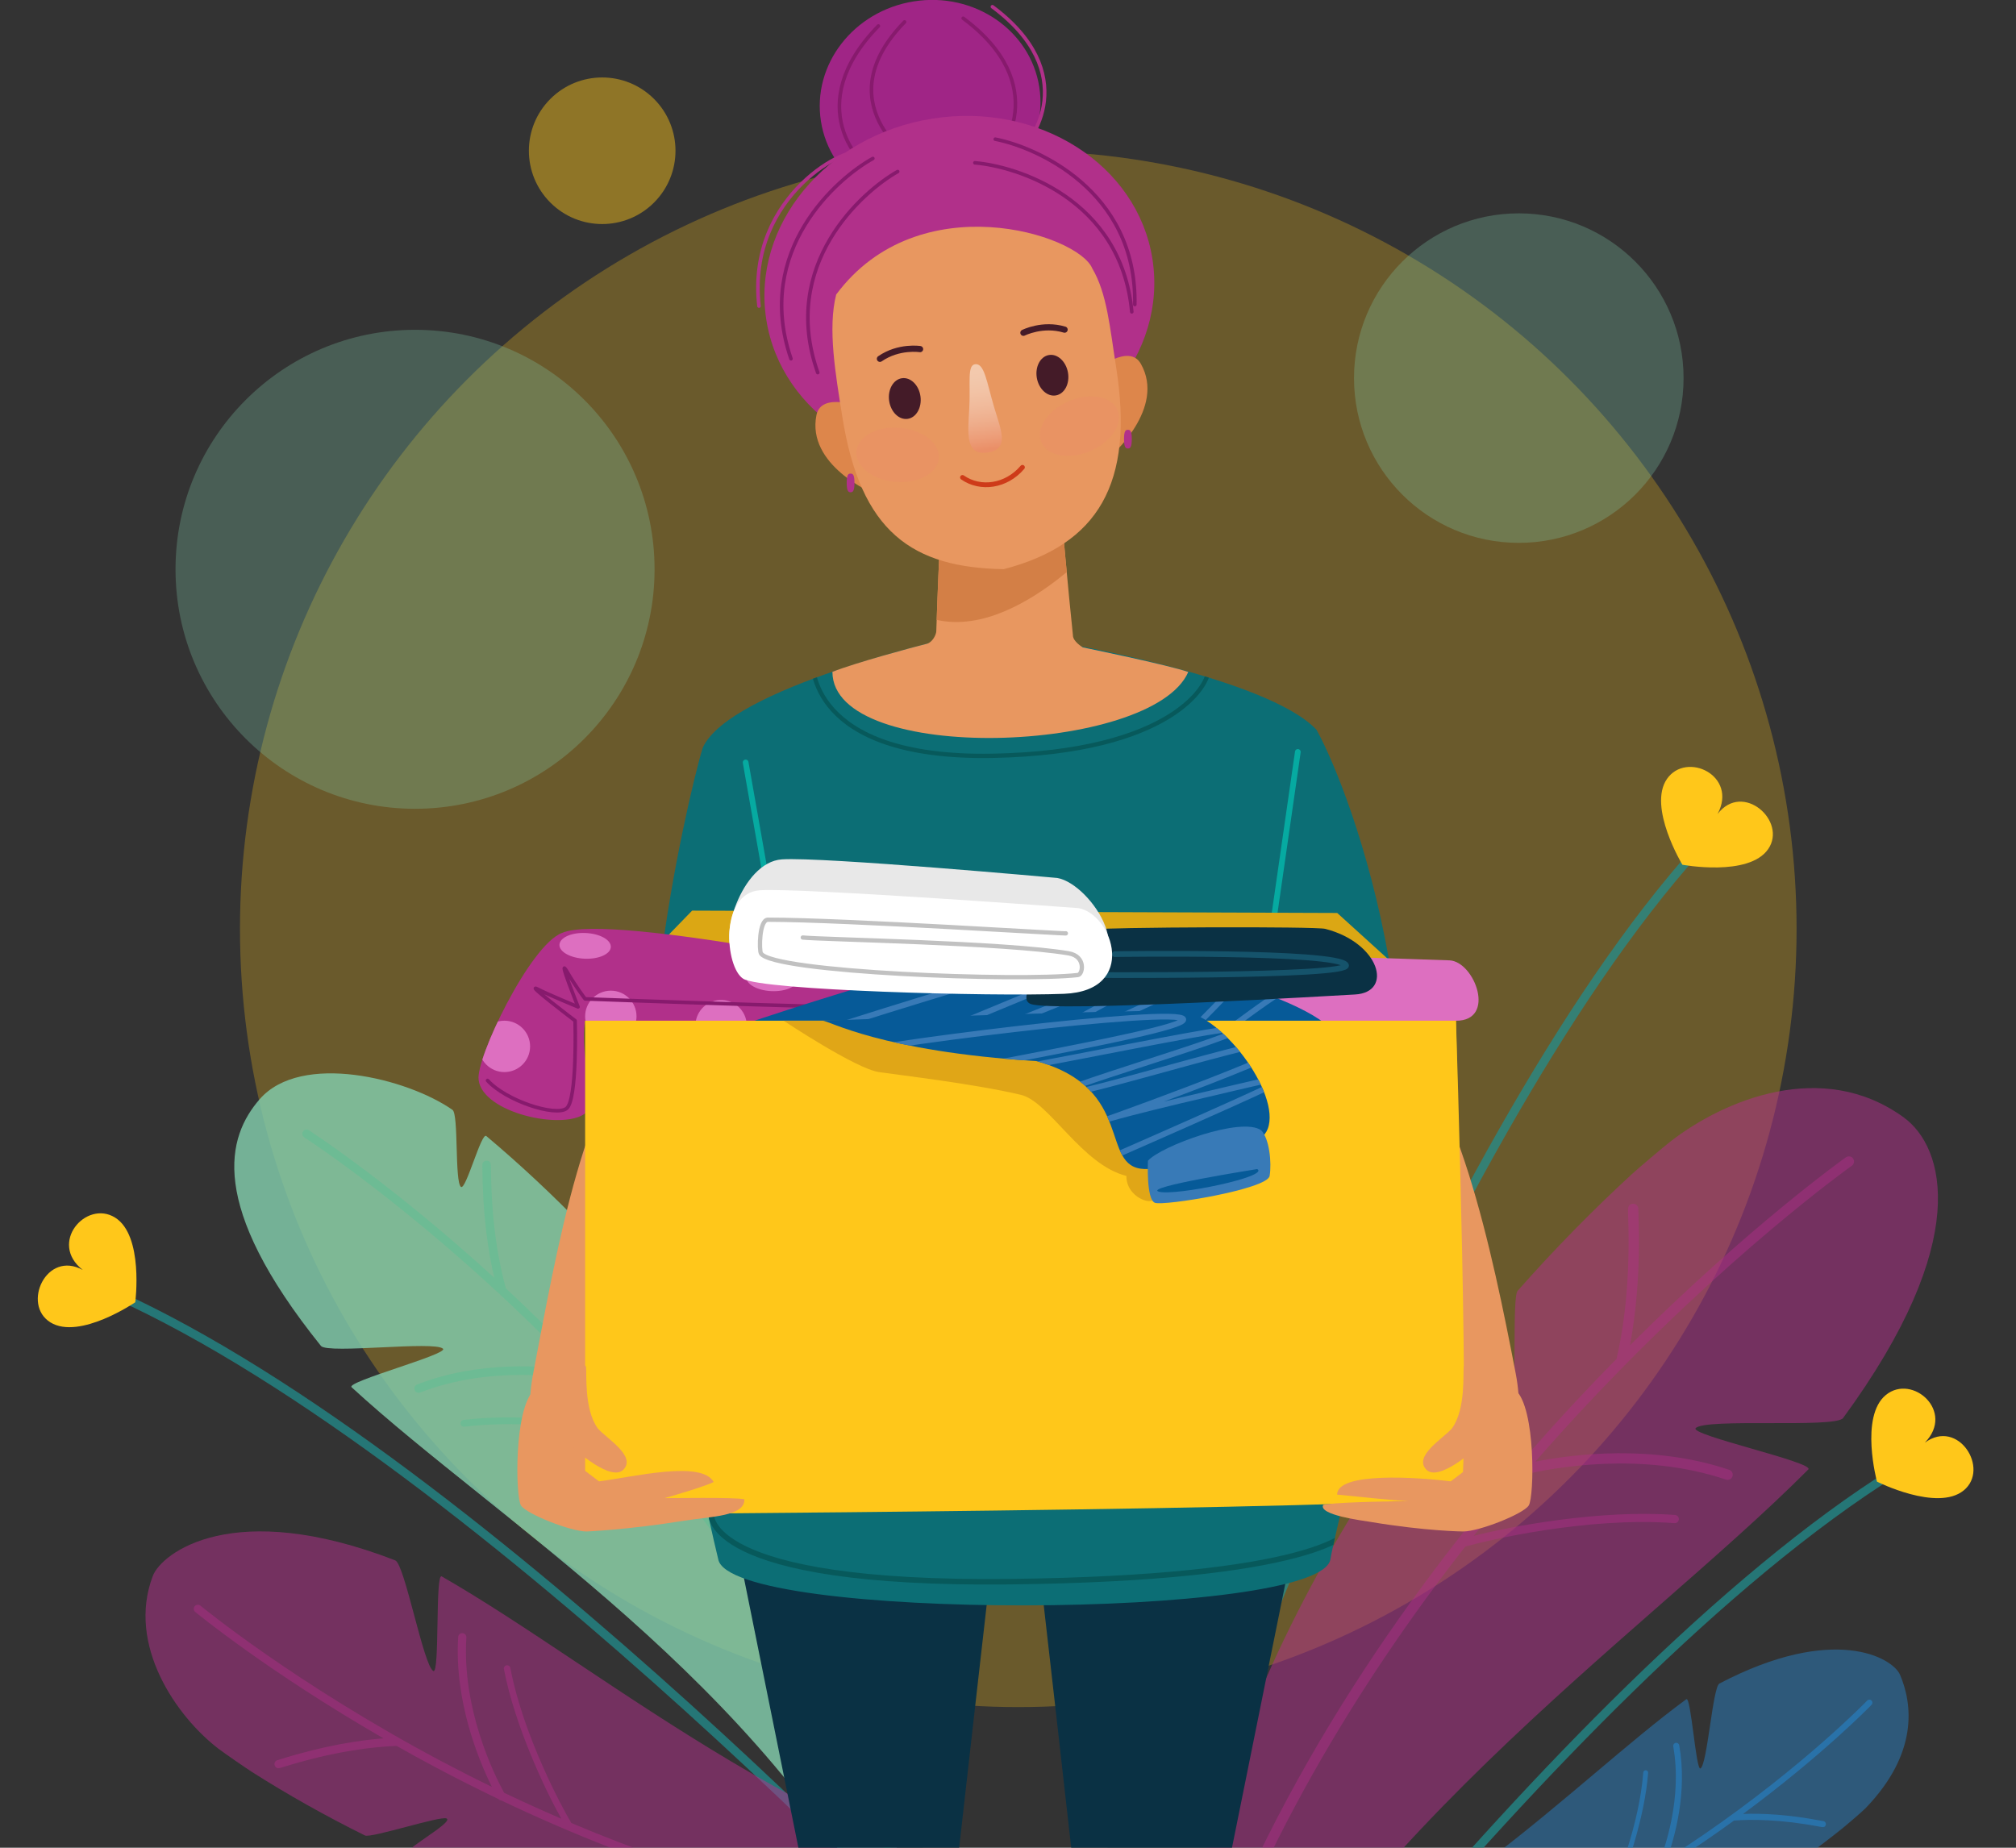 <?xml version="1.0" encoding="utf-8"?>
<!-- Generator: Adobe Illustrator 25.2.3, SVG Export Plug-In . SVG Version: 6.00 Build 0)  -->
<svg version="1.1" xmlns="http://www.w3.org/2000/svg" xmlns:xlink="http://www.w3.org/1999/xlink" x="0px" y="0px"
	 viewBox="0 0 353.08 323.66" style="enable-background:new 0 0 353.08 323.66;" xml:space="preserve">
<rect x="0" y="0" width="353.08" height="323.66" fill="#333333" stroke="none"/>
<style type="text/css">
	.st0{opacity:0.27;fill:#FFC71A;}
	.st1{opacity:0.28;fill:#83CDAC;}
	.st2{opacity:0.45;fill:#FFC71A;}
	.st3{clip-path:url(#XMLID_6_);}
	.st4{opacity:0.73;fill:none;stroke:#208E8E;stroke-width:1.5;stroke-linecap:round;stroke-linejoin:round;stroke-miterlimit:10;}
	.st5{fill:#FFC71A;}
	.st6{opacity:0.52;fill:#B1308A;}
	.st7{opacity:0.44;fill:#B1308A;}
	.st8{opacity:0.82;fill:#83CDAC;}
	.st9{opacity:0.82;fill:#69BC94;}
	.st10{opacity:0.48;fill:#2882C6;}
	.st11{opacity:0.62;fill:#2882C6;}
	.st12{fill:#0A3144;}
	.st13{fill:#E89760;}
	
		.st14{clip-path:url(#XMLID_14_);fill:none;stroke:#07595B;stroke-width:0.75;stroke-linecap:round;stroke-linejoin:round;stroke-miterlimit:10;}
	
		.st15{clip-path:url(#XMLID_14_);fill:none;stroke:#07595B;stroke-width:0.965;stroke-linecap:round;stroke-linejoin:round;stroke-miterlimit:10;}
	.st16{fill:none;stroke:#06AAA1;stroke-linecap:round;stroke-linejoin:round;stroke-miterlimit:10;}
	.st17{clip-path:url(#XMLID_15_);fill:#D37F46;}
	.st18{fill:#DBA714;}
	.st19{fill:#A02586;}
	.st20{fill:none;stroke:#B1308A;stroke-width:0.627;stroke-linecap:round;stroke-linejoin:round;stroke-miterlimit:10;}
	.st21{fill:none;stroke:#871A6D;stroke-width:0.627;stroke-linecap:round;stroke-linejoin:round;stroke-miterlimit:10;}
	.st22{fill:#B1308A;}
	.st23{fill:#DD864B;}
	.st24{opacity:0.22;clip-path:url(#XMLID_16_);fill:#ED866E;}
	.st25{opacity:0.49;fill:url(#XMLID_17_);}
	.st26{fill:#441B28;}
	.st27{fill:none;stroke:#441B28;stroke-width:1.087;stroke-linecap:round;stroke-linejoin:round;stroke-miterlimit:10;}
	.st28{fill:none;stroke:#CE3B19;stroke-width:0.837;stroke-linecap:round;stroke-linejoin:round;stroke-miterlimit:10;}
	.st29{fill:#DD6FC0;}
	.st30{clip-path:url(#XMLID_18_);fill:#DD6FC0;}
	.st31{clip-path:url(#XMLID_19_);fill:none;stroke:#387AB7;stroke-miterlimit:10;}
	.st32{fill:none;stroke:#15536B;stroke-linecap:round;stroke-linejoin:round;stroke-miterlimit:10;}
	.st33{fill:#E8E8E8;}
	.st34{fill:#FFFFFF;}
	.st35{fill:none;stroke:#C1C1C1;stroke-width:0.75;stroke-linecap:round;stroke-linejoin:round;stroke-miterlimit:10;}
	.st36{fill:#E0A617;}
	.st37{clip-path:url(#XMLID_20_);fill:none;stroke:#387AB7;stroke-miterlimit:10;}
	.st38{fill:#387AB7;}
	.st39{fill:#065A98;}
</style>
<g id="BACKGROUND">
</g>
<g id="OBJECTS">
	<g>
		<g>
			<circle class="st0" cx="178.34" cy="162.71" r="136.31"/>
			<circle class="st1" cx="72.69" cy="99.72" r="41.95"/>
			<circle class="st1" cx="266" cy="66.23" r="28.86"/>
			
				<ellipse transform="matrix(0.707 -0.707 0.707 0.707 12.227 82.316)" class="st2" cx="105.48" cy="26.4" rx="12.84" ry="12.84"/>
			<g>
				<defs>
					<rect id="XMLID_13_" y="129.26" width="353.08" height="194.39"/>
				</defs>
				<clipPath id="XMLID_6_">
					<use xlink:href="#XMLID_13_"  style="overflow:visible;"/>
				</clipPath>
				<g class="st3">
					<path class="st4" d="M197.57,399.55c0,0,74.08-104.24,134.51-141.92"/>
					<path class="st5" d="M337.11,252.71c5.84-4.33,11.44,4.59,6.81,8.36c-4.63,3.77-15.19-1.54-15.19-1.54s-3.06-11.42,1.57-15.19
						C334.93,240.58,342.46,247.23,337.11,252.71z"/>
				</g>
				<g class="st3">
					<path class="st4" d="M207.41,322.34c0,0,42.3-120.69,89.93-173.63"/>
					<path class="st5" d="M300.81,142.59c4.41-5.77,12.26,1.24,8.86,6.15c-3.4,4.9-15.02,2.73-15.02,2.73s-6.1-10.12-2.7-15.03
						C295.35,131.54,304.42,135.85,300.81,142.59z"/>
				</g>
				<g class="st3">
					<path class="st4" d="M172.19,349.58c0,0-87.19-93.55-152.07-122.92"/>
					<path class="st5" d="M14.49,222.45c-6.36-3.52-10.73,6.06-5.65,9.19c5.09,3.13,14.85-3.53,14.85-3.53s1.52-11.72-3.56-14.85
						C15.05,210.14,8.47,217.73,14.49,222.45z"/>
				</g>
				<g class="st3">
					<path class="st6" d="M206.63,380.89c-6.31-52.02,18.88-106,52.51-146.97c1.24-1.51,4.33,12.06,5.59,10.59
						c0.96-1.12,0.09-17.3,1.06-18.4c6.48-7.34,13.2-14.18,20.01-20.44c1.01-0.93,5.62-4.85,6.91-5.84
						c9.21-7.08,26.44-14.46,40.69-4.11c7.15,5.19,12.15,21.63-10.62,52.69c-1.51,1.78-24.11-0.04-25.8,1.75
						c-1.14,1.21,20.93,6.02,19.72,7.24C286.97,287.26,233.17,322.99,206.63,380.89z"/>
					<path class="st7" d="M324.33,204.19c0.41-0.29,0.5-0.85,0.22-1.26c-0.29-0.41-0.85-0.5-1.26-0.21
						c-0.19,0.13-16.86,12.01-37.82,32.93c1-5.33,1.87-13.08,1.48-23.18c-0.01-0.27-0.02-0.47-0.02-0.58
						c0.02-0.15,0.01-0.3-0.05-0.45c-0.16-0.41-0.59-0.66-1.03-0.57c-0.77,0.16-0.74,0.76-0.71,1.67
						c0.46,11.81-0.82,20.33-2.01,25.47c-2.29,2.33-4.63,4.76-6.99,7.29c-3.28,3.51-6.71,7.32-10.22,11.42
						c-0.23,0.11-0.38,0.3-0.46,0.53c-21.26,24.84-45.6,59.97-58.6,101.72c-0.15,0.48,0.12,0.98,0.6,1.13
						c0.08,0.03,0.17,0.04,0.25,0.04c0.39,0.01,0.76-0.24,0.88-0.64c10.87-34.9,29.73-65.16,48.03-88.59
						c3.47-1.01,21.28-5.27,36.63-4.11c0.39,0.04,0.75-0.27,0.78-0.66c0.03-0.4-0.27-0.74-0.67-0.77c-12.99-0.98-28.82,2-35.26,3.66
						c2.98-3.76,5.94-7.34,8.84-10.73c4.82-1.15,20.45-4.16,35.33,0.87c0.09,0.03,0.18,0.05,0.27,0.05
						c0.39,0.01,0.75-0.23,0.88-0.61c0.16-0.47-0.09-0.99-0.57-1.15c-13.4-4.52-27.34-2.74-33.95-1.43
						c2.92-3.36,5.78-6.52,8.53-9.46C302.42,219.79,324.11,204.34,324.33,204.19z"/>
				</g>
				<g class="st3">
					<path class="st6" d="M194.48,334.88c-38.48,15.54-84.95,7.39-123.21-9.89c-1.41-0.64,8.33-5.79,6.94-6.46
						c-1.06-0.5-13.25,3.49-14.29,2.98c-6.94-3.44-13.56-7.17-19.75-11.1c-0.92-0.58-4.87-3.3-5.89-4.08
						c-7.31-5.58-16.13-18.15-11.52-30.27c1.53-4.02,14.04-13.75,42.48-2.73c1.67,0.79,4.93,18.44,6.65,19.37
						c1.16,0.62,0.3-17.25,1.47-16.57C106.33,292.72,144.74,326.51,194.48,334.88z"/>
					<path class="st7" d="M35.11,281.26c-0.3-0.25-0.76-0.21-1.01,0.09c-0.25,0.31-0.21,0.76,0.1,1.01
						c0.14,0.12,12.66,10.42,32.97,22.14c-4.28,0.33-10.39,1.26-18.03,3.65c-0.2,0.06-0.35,0.11-0.44,0.14
						c-0.12,0.01-0.23,0.06-0.33,0.13c-0.28,0.21-0.38,0.59-0.22,0.91c0.28,0.55,0.73,0.41,1.42,0.2
						c8.94-2.78,15.72-3.56,19.89-3.71c2.25,1.27,4.59,2.56,7.02,3.85c3.36,1.78,6.98,3.62,10.83,5.47c0.13,0.15,0.31,0.23,0.5,0.24
						c23.37,11.15,55.25,22.52,89.85,23.87c0.4,0.02,0.73-0.29,0.74-0.69c0-0.07,0-0.14-0.02-0.2c-0.07-0.3-0.34-0.53-0.67-0.54
						c-28.92-1.13-55.95-9.31-77.64-18.49c-1.49-2.44-8.41-15.19-10.69-27.17c-0.05-0.3-0.36-0.51-0.67-0.46
						c-0.31,0.06-0.51,0.36-0.45,0.67c1.93,10.13,7.46,21.63,10.06,26.21c-3.49-1.5-6.84-3.03-10.03-4.55
						c-1.88-3.45-7.39-14.78-6.61-27.2c0-0.07,0-0.15-0.02-0.22c-0.07-0.3-0.33-0.52-0.65-0.54c-0.39-0.03-0.73,0.27-0.76,0.67
						c-0.7,11.18,3.53,21.47,5.9,26.26c-3.17-1.54-6.17-3.08-8.99-4.57C51.56,294.8,35.27,281.39,35.11,281.26z"/>
				</g>
				<g class="st3">
					<path class="st8" d="M157.11,341.1c3.27-43.31-19.55-87.06-48.86-119.72c-1.08-1.2-3.13,10.15-4.22,8.98
						c-0.84-0.89-0.72-14.32-1.57-15.2c-5.63-5.83-11.43-11.24-17.29-16.17c-0.87-0.73-3.58,9.58-4.44,8.91
						c-1.12-0.88-0.38-12.72-1.48-13.49c-7.87-5.51-26.53-10.19-33.77-1.87c-5.69,6.55-9.23,18.37,10.74,43.23
						c1.31,1.42,19.91-0.94,21.37,0.48c0.98,0.96-17.07,5.78-16.02,6.74C87.25,266.6,133.03,294.16,157.11,341.1z"/>
					<path class="st9" d="M53.29,199.23c-0.35-0.22-0.45-0.69-0.22-1.03c0.22-0.35,0.69-0.45,1.03-0.22
						c0.16,0.1,14.38,9.31,32.47,25.84c-1.03-4.38-2.03-10.76-2.08-19.14c0-0.22,0-0.39,0-0.48c-0.02-0.12-0.02-0.25,0.02-0.37
						c0.11-0.35,0.47-0.57,0.83-0.51c0.64,0.1,0.64,0.6,0.65,1.36c0.06,9.8,1.44,16.81,2.61,21.01c1.98,1.84,4,3.77,6.05,5.77
						c2.84,2.78,5.81,5.81,8.87,9.07c0.19,0.08,0.33,0.24,0.4,0.42c18.49,19.76,39.9,47.93,52.2,82.01
						c0.14,0.39-0.06,0.82-0.45,0.96c-0.07,0.02-0.14,0.04-0.2,0.04c-0.32,0.02-0.64-0.17-0.75-0.49
						c-10.28-28.49-26.99-52.83-42.98-71.54c-2.9-0.71-17.77-3.56-30.41-2.02c-0.32,0.05-0.63-0.19-0.67-0.52
						c-0.04-0.33,0.19-0.63,0.52-0.67c10.69-1.3,23.88,0.57,29.26,1.7c-2.6-3-5.18-5.86-7.7-8.55c-4.03-0.77-17.05-2.67-29.15,2.05
						c-0.07,0.03-0.15,0.04-0.22,0.05c-0.32,0.02-0.63-0.16-0.75-0.48c-0.15-0.39,0.04-0.82,0.43-0.97
						c10.9-4.25,22.48-3.3,27.99-2.47c-2.54-2.67-5.02-5.18-7.4-7.51C71.97,211.32,53.48,199.34,53.29,199.23z"/>
				</g>
				<g class="st3">
					<path class="st10" d="M213.71,350.89c29.76,8.24,63.43-1.68,90.26-17.67c0.99-0.59-6.65-3.58-5.68-4.18
						c0.74-0.46,10.09,1.47,10.82,1c4.84-3.13,9.42-6.44,13.67-9.86c0.63-0.51,3.35-2.82,4.01-3.51c9.18-9.55,8.19-18.16,5.97-23.33
						c-1.27-2.94-11.54-8.97-31.64,1.56c-1.17,0.72-2.09,14.04-3.29,14.86c-0.8,0.56-1.67-12.71-2.49-12.12
						C275.33,312.34,249.78,340.52,213.71,350.89z"/>
					<path class="st11" d="M327.02,297.88c0.2-0.21,0.54-0.22,0.75-0.01c0.21,0.2,0.22,0.54,0.01,0.75
						c-0.09,0.1-8.48,8.76-22.51,19.12c3.19-0.12,7.79,0.06,13.64,1.18c0.16,0.03,0.27,0.05,0.34,0.06c0.09,0,0.18,0.02,0.26,0.07
						c0.23,0.13,0.33,0.4,0.24,0.65c-0.16,0.43-0.51,0.37-1.04,0.27c-6.84-1.3-11.92-1.31-15.02-1.07
						c-1.56,1.13-3.18,2.28-4.86,3.43c-2.33,1.6-4.86,3.26-7.55,4.95c-0.09,0.12-0.21,0.2-0.35,0.22
						c-16.34,10.2-38.95,21.28-64.42,25.18c-0.29,0.04-0.56-0.16-0.61-0.45c-0.01-0.05-0.01-0.1,0-0.15
						c0.03-0.23,0.21-0.42,0.45-0.46c21.29-3.26,40.58-11.58,55.84-20.18c0.89-1.93,4.94-11.92,5.61-20.96
						c0.01-0.23,0.22-0.41,0.46-0.39c0.23,0.02,0.41,0.22,0.39,0.46c-0.57,7.64-3.7,16.6-5.23,20.2c2.45-1.4,4.8-2.81,7.03-4.2
						c1.1-2.71,4.22-11.54,2.6-20.64c-0.01-0.05-0.01-0.11,0-0.16c0.03-0.23,0.2-0.42,0.43-0.46c0.29-0.05,0.57,0.14,0.62,0.43
						c1.46,8.2-0.8,16.15-2.15,19.89c2.21-1.41,4.3-2.79,6.26-4.13C316,309.27,326.91,298,327.02,297.88z"/>
				</g>
			</g>
			<g>
				<path class="st12" d="M128.3,266.55l11.53,57.1l28.16-0.01c0,0,5.46-48.45,6.09-53.47C174.7,265.17,128.3,266.55,128.3,266.55z"
					/>
				<path class="st12" d="M227.3,266.55l-11.53,57.1l-28.16-0.01c0,0-5.46-48.45-6.09-53.47C180.9,265.17,227.3,266.55,227.3,266.55
					z"/>
				<path class="st13" d="M242.85,179.66c12.17,8.87,18.54,39.79,22.6,60.87c1.95,10.16-1.68,13.46-4.64,15.62
					c-9.09,6.64-6.91-1.17-6.91-1.17S239.57,179.66,242.85,179.66z"/>
				<path class="st13" d="M114.73,179.66c-12.17,8.87-17.29,39.79-21.34,60.87c-1.95,10.16,1.68,13.46,4.64,15.62
					c9.09,6.64,6.91-1.17,6.91-1.17S118.01,179.66,114.73,179.66z"/>
				<g>
					<defs>
						<path id="XMLID_8_" d="M166.05,111.85c0,0-38.28,8.65-42.98,19.14c-1.55,5.09-5.49,22.02-7.36,37.62
							c-5.08,42.27,9.56,102.41,10.08,104.51c1.98,10.93,105.55,10.63,107.22,0c1.14-7.24,17.39-64.77,10.24-105.09
							c-3.51-19.8-9.61-34.67-12.67-40.19c-8.73-9.34-46.09-15.51-46.09-15.51L166.05,111.85z"/>
					</defs>
					<use xlink:href="#XMLID_8_"  style="overflow:visible;fill:#0C6E75;"/>
					<clipPath id="XMLID_14_">
						<use xlink:href="#XMLID_8_"  style="overflow:visible;"/>
					</clipPath>
					<path class="st14" d="M142.31,115.82c0,0-1.05,17.19,31.59,16.57c31.42-0.6,37.96-12.58,37.7-15.11"/>
					<path class="st15" d="M124.56,265.13c0,0-1.59,12.54,52.39,11.92c51.97-0.6,60.76-8.14,60.32-10.67"/>
				</g>
				<line class="st16" x1="130.59" y1="133.55" x2="139.83" y2="185.88"/>
				<line class="st16" x1="227.3" y1="131.71" x2="219.5" y2="185.88"/>
				<g id="XMLID_311_">
					<defs>
						<path id="XMLID_312_" d="M184.19,69.45c0,0,1.98,25.24,3.72,41.8c-0.04,1.12,1.74,2.15,1.74,2.15s15.1,3.1,18.46,4.31
							c-6.27,14.41-62.32,16.39-62.32-0.03c4.09-1.61,14.05-4.3,16.55-4.92c0.95-0.24,1.62-1.56,1.64-2.19
							c0.36-11.24,1.25-31.38,2.42-39.69C164.64,66.98,184.19,69.45,184.19,69.45z"/>
					</defs>
					<use xlink:href="#XMLID_312_"  style="overflow:visible;fill:#E89760;"/>
					<clipPath id="XMLID_15_">
						<use xlink:href="#XMLID_312_"  style="overflow:visible;"/>
					</clipPath>
					<path id="XMLID_313_" class="st17" d="M162.13,85.97c-0.25,2.05-4.15,20.95-0.87,21.68c15.25,6.83,33.85-15.31,33.96-15.98
						C194.79,91.41,162.13,85.97,162.13,85.97z"/>
				</g>
				<path class="st18" d="M121.22,159.51l112.98,0.41l20.8,18.88c0,0,1.72,68.02-0.2,70.9c-1.92,2.88-148.9,2.76-148.9,2.76
					l-3.43-73.66L121.22,159.51z"/>
				<g>
					<g>
						<g>
							
								<ellipse transform="matrix(0.988 -0.156 0.156 0.988 -0.854 25.616)" class="st19" cx="162.86" cy="18.25" rx="19.35" ry="18.22"/>
						</g>
						<path class="st20" d="M177.67,26.92c3.57-1.82,11.61-14.26-3.86-25.74"/>
						<path class="st21" d="M172.55,28.94c3.57-1.82,11.61-14.26-3.86-25.74"/>
						<path class="st21" d="M154.11,30.58c-3.81-1.24-13.72-12.24-0.27-26.03"/>
						<path class="st21" d="M162.45,29.33c-3.81-1.24-17.48-11.71-4.02-25.49"/>
						
							<ellipse transform="matrix(0.988 -0.156 0.156 0.988 -5.849 26.808)" class="st22" cx="167.98" cy="50.69" rx="34.22" ry="30.27"/>
						<path id="XMLID_315_" class="st23" d="M150.83,71.31c0,0-7.01-2.76-7.84,1.41c-1.75,8.71,9.75,13.72,10.64,13.97
							C154.53,86.94,150.83,71.31,150.83,71.31z"/>
						<path id="XMLID_9_" class="st23" d="M191.93,64.83c0,0,5.82-4.79,7.89-1.08c4.35,7.74-5.05,16.06-5.82,16.57
							C193.23,80.83,191.93,64.83,191.93,64.83z"/>
						<g id="XMLID_307_">
							<defs>
								<path id="XMLID_308_" d="M146.45,51.59c-1.51,5.92-0.11,13.96,1.06,21.33c3.21,20.36,12.31,26.5,28.28,26.78
									c16.54-4.31,22.91-15.01,19.69-35.37c-1.09-6.88-1.59-12.95-4.18-17.31C188.85,41.06,160.9,32.16,146.45,51.59z"/>
							</defs>
							<use xlink:href="#XMLID_308_"  style="overflow:visible;fill-rule:evenodd;clip-rule:evenodd;fill:#E89760;"/>
							<clipPath id="XMLID_16_">
								<use xlink:href="#XMLID_308_"  style="overflow:visible;"/>
							</clipPath>
							<path id="XMLID_309_" class="st24" d="M150,79.05c-0.23,2.61,2.82,5.01,6.81,5.35c3.99,0.34,7.4-1.5,7.62-4.11
								c0.22-2.61-2.82-5.01-6.81-5.35C153.64,74.6,150.23,76.44,150,79.05z"/>
							<path id="XMLID_5_" class="st24" d="M195.73,71.83c1.02,2.42-1.14,5.63-4.83,7.19c-3.69,1.55-7.5,0.86-8.52-1.56
								c-1.02-2.42,1.14-5.63,4.83-7.19C190.89,68.72,194.71,69.42,195.73,71.83z"/>
						</g>
						
							<linearGradient id="XMLID_17_" gradientUnits="userSpaceOnUse" x1="64.125" y1="13.657" x2="64.125" y2="29.273" gradientTransform="matrix(0.991 -0.137 0.137 0.991 105.407 59.053)">
							<stop  offset="0" style="stop-color:#FFFFFF"/>
							<stop  offset="0.149" style="stop-color:#FEFBFB"/>
							<stop  offset="0.312" style="stop-color:#FDF0ED"/>
							<stop  offset="0.481" style="stop-color:#FADED8"/>
							<stop  offset="0.654" style="stop-color:#F6C5B9"/>
							<stop  offset="0.829" style="stop-color:#F2A492"/>
							<stop  offset="0.968" style="stop-color:#ED866E"/>
						</linearGradient>
						<path id="XMLID_303_" class="st25" d="M174.08,71.22c1.22,4.14,2.84,7.49-1.17,8.05c-3.9,0.54-3.39-3.45-3.15-7.75
							c0.24-4.39-0.41-7.52,1.01-7.72C172.41,63.57,172.8,66.88,174.08,71.22z"/>
						<path id="XMLID_1_" class="st26" d="M161.21,69.43c0.27,1.96-0.74,3.73-2.25,3.94c-1.52,0.21-2.96-1.21-3.24-3.18
							c-0.27-1.96,0.74-3.73,2.25-3.94C159.49,66.04,160.94,67.46,161.21,69.43z"/>
						<path id="XMLID_288_" class="st27" d="M161.14,61.15c0,0-3.72-0.59-7.03,1.7"/>
						<path id="XMLID_7_" class="st28" d="M179.07,81.86c-2.83,3.33-7.34,3.97-10.5,1.77"/>
						<path id="XMLID_4_" class="st26" d="M181.59,66.21c0.35,1.95,1.85,3.32,3.35,3.05c1.51-0.27,2.45-2.07,2.1-4.02
							c-0.35-1.95-1.85-3.32-3.35-3.05C182.19,62.46,181.25,64.26,181.59,66.21z"/>
						<path id="XMLID_3_" class="st27" d="M179.24,58.29c0,0,3.36-1.71,7.21-0.55"/>
						<path class="st20" d="M150.38,27.06c-0.93-2.15-19.7,6.83-17.45,26.55"/>
						<path class="st21" d="M174.31,24.38c6.99,1.34,24.8,8.9,24.44,28.96"/>
						<path class="st21" d="M170.74,28.52c7.09,0.57,25.63,6.12,27.48,26.1"/>
						<path class="st21" d="M152.87,27.76c-6.23,3.43-20.85,16.11-14.34,35.08"/>
						<path class="st21" d="M157.22,30.05c-6.2,3.49-20.7,16.3-14,35.22"/>
					</g>
					<path class="st22" d="M149.65,84.57c0,1.47-0.3,1.66-0.68,1.66c-0.38,0-0.68-0.19-0.68-1.66c0-1.47,0.3-1.61,0.68-1.61
						C149.35,82.96,149.65,83.1,149.65,84.57z"/>
					<path class="st22" d="M198.22,76.9c0,1.47-0.3,1.66-0.68,1.66s-0.68-0.19-0.68-1.66c0-1.47,0.3-1.61,0.68-1.61
						S198.22,75.42,198.22,76.9z"/>
				</g>
				<path class="st29" d="M201.85,167.3c0,0-12.07,10.84-8.18,12.69c3.89,1.85,58.93-1.19,61.33-1.19c7.14,0,3.27-10.35-1.12-10.58
					C252.12,168.13,208.33,166.65,201.85,167.3z"/>
				<g>
					<defs>
						<path id="XMLID_10_" d="M162.86,171.73c0,0-55.87-12.02-64.41-8.32c-5.62,2.06-15.22,22.14-14.62,25.76
							c0.69,5.75,14.66,8.86,18.64,5.87c2.56-1.93-1.13-9.49,0-16.25c3.21,2,40.22,7.6,53.2,7.09
							C168.67,185.36,168.92,172.8,162.86,171.73z"/>
					</defs>
					<use xlink:href="#XMLID_10_"  style="overflow:visible;fill:#B1308A;"/>
					<clipPath id="XMLID_18_">
						<use xlink:href="#XMLID_10_"  style="overflow:visible;"/>
					</clipPath>
					<path class="st30" d="M92.84,183.29c0,2.49-2.02,4.5-4.5,4.5c-2.49,0-4.5-2.02-4.5-4.5c0-2.49,2.02-4.5,4.5-4.5
						C90.82,178.79,92.84,180.81,92.84,183.29z"/>
					<circle class="st30" cx="106.98" cy="178.03" r="4.5"/>
					<path class="st30" d="M126.49,175.17c2.48,0.11,4.41,2.22,4.3,4.7c-0.11,2.48-2.22,4.41-4.7,4.3c-2.48-0.11-4.41-2.22-4.29-4.7
						C121.9,176.98,124.01,175.05,126.49,175.17z"/>
					<path class="st30" d="M154.54,175.17c2.48,0.11,4.41,2.22,4.3,4.7c-0.11,2.48-2.22,4.41-4.7,4.3c-2.48-0.11-4.41-2.22-4.29-4.7
						C149.95,176.98,152.06,175.05,154.54,175.17z"/>
					<path class="st30" d="M102.58,163.43c2.48,0.11,4.45,1.21,4.4,2.45c-0.06,1.24-2.11,2.16-4.6,2.05
						c-2.48-0.11-4.45-1.21-4.4-2.45C98.04,164.23,100.1,163.31,102.58,163.43z"/>
					<path class="st30" d="M135.31,169.11c2.48,0.11,4.45,1.21,4.4,2.45c-0.06,1.24-2.11,2.16-4.6,2.05
						c-2.48-0.11-4.45-1.21-4.4-2.45C130.77,169.91,132.83,168.99,135.31,169.11z"/>
					<path class="st30" d="M150.59,167.04c2.48,0.11,4.45,1.21,4.4,2.45c-0.06,1.24-2.11,2.16-4.6,2.05s-4.45-1.21-4.4-2.45
						C146.05,167.85,148.11,166.93,150.59,167.04z"/>
				</g>
				<path class="st21" d="M85.39,189.26c3.24,3.58,11.88,6.36,13.82,4.91c1.93-1.45,1.51-15.38,1.51-15.38s-9.01-6.83-6.52-5.51
					c1.58,0.84,7.04,3.09,7.04,3.09s-3.66-9.13-1.97-6.23c1.69,2.9,3.21,4.83,3.21,4.83s57.88,2.17,60.06,1.45"/>
				<g>
					<defs>
						<path id="XMLID_11_" d="M122.49,182.07c0,0,46.75-16.41,60.01-16.36c13.27,0.05,49.95,9.01,51.69,16.36
							C235.12,186.03,124.67,181.94,122.49,182.07z"/>
					</defs>
					<use xlink:href="#XMLID_11_"  style="overflow:visible;fill:#065A98;"/>
					<clipPath id="XMLID_19_">
						<use xlink:href="#XMLID_11_"  style="overflow:visible;"/>
					</clipPath>
					<path class="st31" d="M131.24,184.73c6.28-2.25,66.76-21.61,67.24-19.25c0.48,2.35-53.96,22.01-47.29,22.43
						c6.67,0.42,55.88-21.83,56.92-20.77c1.03,1.06-36.9,19.71-33.08,19.92c3.81,0.21,41.96-19.79,43.44-18.05
						c1.48,1.74-20.98,21.02-15.26,18.9c5.72-2.12,19.28-13.77,22.67-14.83"/>
				</g>
				<path class="st12" d="M188.8,162.88c0,0-12.17,11.48-8.28,12.98c3.89,1.51,54.38-1.54,56.76-1.66c6.83-0.35,4.38-9.05-5.19-11.5
					C230.42,162.28,195.28,162.35,188.8,162.88z"/>
				<path class="st32" d="M195.25,167.13c0,0,38.97-0.58,40.48,1.91c1.29,2.12-46.96,1.74-46.96,1.74"/>
				<g>
					<path class="st33" d="M185.18,153.79c0,0-41.07-3.73-48.23-3.26c-7.17,0.47-11.36,14.62-8.16,16.62
						c3.21,2,45.87,3.5,58.85,2.98C200.63,169.6,191.23,154.86,185.18,153.79z"/>
					<path class="st34" d="M188.88,159.07c0,0-48.59-3.59-55.76-3.13c-7.17,0.47-6.15,13.51-2.94,15.51
						c3.21,2,43.19,3.14,56.18,2.63C199.35,173.56,194.94,160.14,188.88,159.07z"/>
					<path class="st35" d="M140.6,164.22c3.29,0.36,35.53,0.9,46.56,2.77c3.07,0.52,2.5,3.7,1.62,3.8
						c-10.36,1.17-53.58-0.46-55.51-3.8c-0.33-0.56-0.31-5.89,1.23-5.89c13.42,0,53.62,2.61,52.16,2.38"/>
				</g>
				<g>
					<path class="st5" d="M102.48,178.79H255c0,0,2.63,80.55,0.71,83.43c-11.93,2.27-153.23,3.04-153.23,3.04V178.79z"/>
					<path class="st13" d="M256.36,239.43c-0.17,0.97,0.4,7.42-2.08,10.79c-1.51,1.74-6.75,4.81-4.49,7.19
						c2.13,2.25,8.54-3.48,9.1-4.15c0.57-0.67,1.39,1.06,0.8,1.77c-0.59,0.71-5.61,4.45-5.61,4.45c-5.91-0.74-19.9-1.68-19.9,2.32
						c10,1.04,12.53,1.17,12.53,1.17s0.43,0.09,0,0c-5.45,0-13.39,0.24-14.97,0.63c-0.88,1.78,6.89,2.75,8.2,2.97
						c9.94,1.66,16.34,1.69,16.34,1.69c2.74,0,10.48-3.04,11.46-4.55c0.99-1.51,1.24-17.04-2.29-20.21
						C264.28,242.43,256.62,238,256.36,239.43z"/>
					<path class="st13" d="M102.63,239.43c0.17,0.97-0.4,7.42,2.08,10.79c1.5,1.74,6.75,4.81,4.49,7.19
						c-2.13,2.25-8.54-3.48-9.1-4.15c-0.57-0.67-1.39,1.06-0.8,1.77c0.59,0.71,5.61,4.45,5.61,4.45c5.91-0.74,17.97-3.76,20.08,0.12
						c-2.96,1.42-15.5,4.73-15.5,4.73s2.7-1.8,3.12-1.89c5.45,0,16.18-0.21,17.76,0.18c0.09,3-5.83,3-10.65,3.77
						c-9.95,1.6-17.01,1.87-17.01,1.87c-2.74,0-10.48-3.04-11.46-4.55c-0.99-1.51-1.24-17.04,2.29-20.21
						C94.72,242.43,102.38,238,102.63,239.43z"/>
				</g>
				<path class="st36" d="M137.24,178.79c0,0,12.67,8.44,16.74,9.01c4.06,0.58,16.75,2.07,24.83,3.98
					c4.93,1.16,10.66,12.27,18.46,14.2c0,2.88,2.58,4.35,3.94,4.41c3.49,0.16,7.28-9.77,7.28-9.77l-11.23-21.83H137.24z"/>
				<g>
					<g>
						<defs>
							<path id="XMLID_12_" d="M144.04,178.79c0,0,49.13-1.8,62.4-1.76c7.15,0.03,17.97,14.49,15.59,20.7
								c-2.04,5.31-18.13,7.17-21.62,7.04c-7.95-0.29-1.48-14.1-18.88-18.9C154.14,184.16,145.16,178.73,144.04,178.79z"/>
						</defs>
						<use xlink:href="#XMLID_12_"  style="overflow:visible;fill:#065A98;"/>
						<clipPath id="XMLID_20_">
							<use xlink:href="#XMLID_12_"  style="overflow:visible;"/>
						</clipPath>
						<path class="st37" d="M144.04,185.42c6.28-2.25,62.73-9.22,63.21-6.86c0.48,2.35-58.24,11.58-51.57,12.01
							s60.17-11.4,61.2-10.34c1.03,1.06-34.83,11.26-31.02,11.47c3.81,0.21,39.89-11.34,41.38-9.6c1.48,1.74-40.5,16.56-34.78,14.44
							c4.1-1.52,22.26-5.65,33.47-8.25c4.43-1.03-37.69,17.13-36.73,16.83"/>
					</g>
					<path class="st38" d="M201.05,203.32c0,0-0.32,6.74,1.2,7.36c1.51,0.62,19.72-2.36,20.11-4.7c0.39-2.34-0.05-6.51-1.46-7.98
						C217.48,195.5,203.28,200.77,201.05,203.32z"/>
					<path class="st39" d="M220.19,204.78c0,0-20.1,3.16-17.23,3.96C205.84,209.54,222.43,206.09,220.19,204.78z"/>
				</g>
			</g>
		</g>
	</g>
</g>
</svg>
